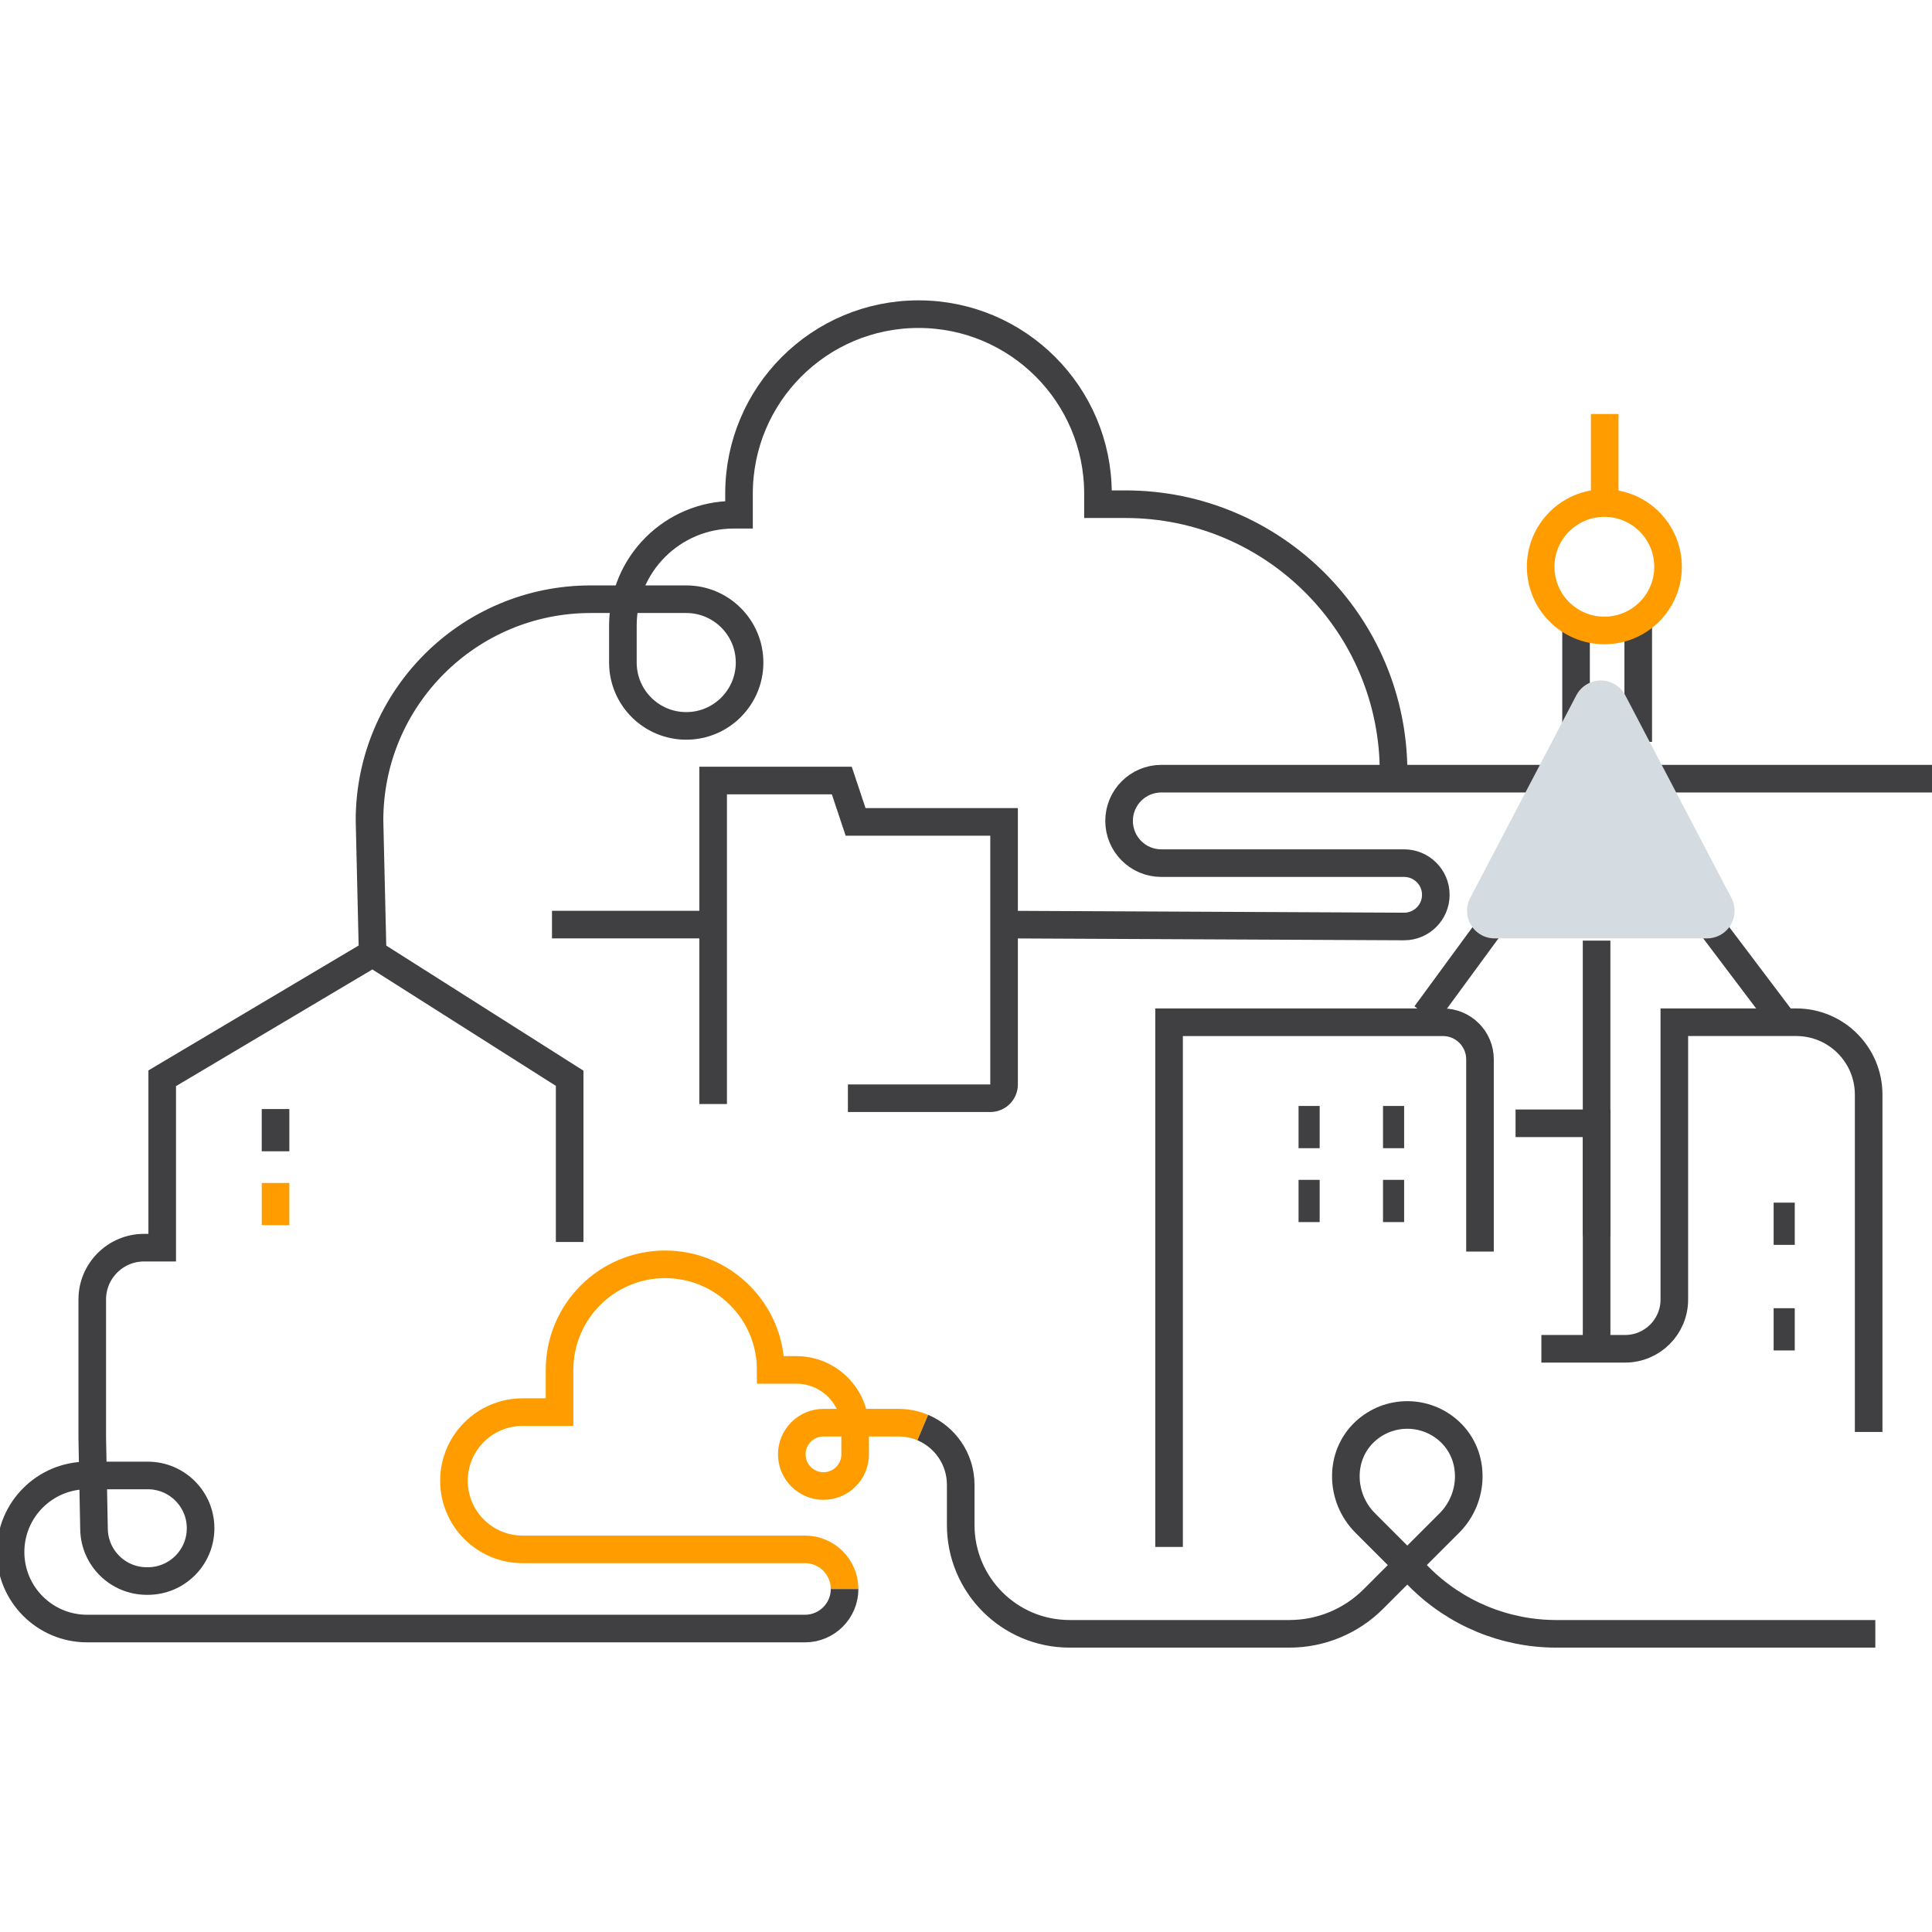 <?xml version="1.0" encoding="UTF-8"?>
<svg width="140px" height="140px" viewBox="0 0 140 140" version="1.1" xmlns="http://www.w3.org/2000/svg" xmlns:xlink="http://www.w3.org/1999/xlink">
    <!-- Generator: Sketch 63.1 (92452) - https://sketch.com -->
    <title> illustration03</title>
    <desc>Created with Sketch.</desc>
    <g id="页面-1" stroke="none" stroke-width="1" fill="none" fill-rule="evenodd">
        <g id="切图" transform="translate(-669, -1270)">
            <g id="-illustration03" transform="translate(669, 1292)">
                <line x1="114.207" y1="31.759" x2="114.207" y2="23.272" id="Stroke-2" stroke="#404042" stroke-width="2"></line>
                <g id="编组">
                    <path d="M140,34.426 L84.153,34.426 C82.463,34.426 81.093,35.796 81.093,37.486 C81.093,39.176 82.463,40.546 84.153,40.546 L101.749,40.546 C103.016,40.546 104.044,41.574 104.044,42.842 C104.044,44.109 103.016,45.137 101.749,45.137 L73,45" id="Stroke-3" stroke="#404042" stroke-width="2"></path>
                    <path d="M51.677,58 L51.677,34.559 L61,34.559 L62,37.559 L72.759,37.559 L72.759,56.582 C72.759,57.134 72.312,57.582 71.759,57.582 L61.443,57.582 L61.443,57.582" id="Stroke-5" stroke="#404042" stroke-width="2"></path>
                    <path d="M107.246,68.692 L107.246,54.765 C107.246,53.28 106.042,52.076 104.557,52.076 L84.715,52.076 L84.715,90.097" id="Stroke-7" stroke="#404042" stroke-width="2"></path>
                    <path d="M135.41,81.765 L135.41,57.323 C135.41,54.425 133.06,52.075 130.163,52.075 L121.328,52.075 L121.328,72.172 C121.328,74.141 119.731,75.738 117.762,75.738 L111.694,75.738" id="Stroke-9" stroke="#404042" stroke-width="2"></path>
                    <polyline id="Stroke-11" stroke="#404042" stroke-width="2" points="109.823 59.398 115.696 59.398 115.696 76.015"></polyline>
                    <polyline id="Stroke-15" stroke="#404042" stroke-width="2" points="112.286 45.062 109.522 43.028 103.303 51.512"></polyline>
                    <line x1="115.695" y1="46.161" x2="115.695" y2="67.566" id="Stroke-17" stroke="#404042" stroke-width="2"></line>
                    <line x1="122.431" y1="43.028" x2="129.416" y2="52.277" id="Stroke-19" stroke="#404042" stroke-width="2"></line>
                    <path d="M27,47 L26.776,37.448 C26.776,28.596 33.951,21.421 42.803,21.421 L49.727,21.421 C52.261,21.421 54.317,23.476 54.317,26.011 C54.317,28.546 52.261,30.601 49.727,30.601 C47.192,30.601 45.137,28.546 45.137,26.011 L45.137,23.33 C45.137,18.895 48.731,15.301 53.165,15.301 L53.552,15.301 L53.552,13.77 C53.552,6.588 59.375,0.765 66.557,0.765 C73.74,0.765 79.563,6.588 79.563,13.77 L79.563,14.536 L81.547,14.536 C92.281,14.536 100.984,23.238 100.984,33.973 L100.984,34.426" id="Stroke-31" stroke="#404042" stroke-width="2"></path>
                    <path d="M61.202,93.142 C61.202,94.726 59.918,96.011 58.333,96.011 L6.311,96.011 C3.248,96.011 0.765,93.528 0.765,90.464 C0.765,87.401 3.248,84.918 6.311,84.918 L10.71,84.918 C12.823,84.918 14.536,86.631 14.536,88.743 C14.536,90.856 12.823,92.568 10.71,92.568 L10.637,92.568 C8.554,92.568 6.853,90.901 6.813,88.817 L6.685,82.211 L6.685,72.167 C6.685,70.092 8.366,68.41 10.44,68.41 L11.754,68.41 L11.754,56.135 L27,47.077 L41.279,56.135 L41.279,68" id="Stroke-32" stroke="#404042" stroke-width="2"></path>
                    <path d="M66.868,81.447 C66.33,81.219 65.737,81.093 65.116,81.093 L59.672,81.093 C58.405,81.093 57.377,82.121 57.377,83.388 C57.377,84.656 58.405,85.683 59.672,85.683 C60.94,85.683 61.967,84.656 61.967,83.388 L61.967,81.535 C61.967,79.178 60.057,77.268 57.701,77.268 L55.847,77.268 C55.847,73.043 52.421,69.618 48.197,69.618 C43.972,69.618 40.547,73.043 40.547,77.268 L40.547,80.328 L37.869,80.328 C35.123,80.328 32.896,82.554 32.896,85.301 C32.896,88.047 35.123,90.274 37.869,90.274 L58.334,90.274 C59.918,90.274 61.202,91.558 61.202,93.142" id="Stroke-33" stroke="#ff9d00" stroke-width="2"></path>
                    <path d="M135.893,96.393 L112.775,96.393 C109.051,96.393 105.481,94.915 102.849,92.281 L101.979,91.412 L105.029,88.362 C106.848,86.543 106.939,83.52 105.066,81.757 C103.332,80.126 100.625,80.126 98.893,81.757 C97.019,83.52 97.109,86.543 98.929,88.362 L101.979,91.412 L99.516,93.875 C97.903,95.488 95.716,96.393 93.436,96.393 L89.022,96.393 L85.08,96.393 L84.153,96.393 L77.506,96.393 C73.148,96.393 69.617,92.862 69.617,88.506 L69.617,85.595 C69.617,83.73 68.484,82.13 66.868,81.446" id="Stroke-34" stroke="#404042" stroke-width="2"></path>
                    <polygon id="Fill-35" fill="#404042" points="18.967 61.426 20.967 61.426 20.967 58.366 18.967 58.366"></polygon>
                    <polygon id="Fill-36" fill="#ff9d00" points="18.967 66.781 20.967 66.781 20.967 63.721 18.967 63.721"></polygon>
                    <polygon id="Fill-38" fill="#404042" points="100.219 61.202 101.749 61.202 101.749 58.142 100.219 58.142"></polygon>
                    <polygon id="Fill-39" fill="#404042" points="100.219 66.557 101.749 66.557 101.749 63.497 100.219 63.497"></polygon>
                    <polygon id="Fill-40" fill="#404042" points="94.098 61.202 95.628 61.202 95.628 58.142 94.098 58.142"></polygon>
                    <polygon id="Fill-41" fill="#404042" points="94.098 66.557 95.628 66.557 95.628 63.497 94.098 63.497"></polygon>
                    <polygon id="Fill-42" fill="#404042" points="128.525 68.208 130.055 68.208 130.055 65.148 128.525 65.148"></polygon>
                    <polygon id="Fill-43" fill="#404042" points="128.525 75.858 130.055 75.858 130.055 72.798 128.525 72.798"></polygon>
                    <line x1="116.284" y1="14.12" x2="116.284" y2="8" id="Stroke-46" stroke="#ff9d00" stroke-width="2"></line>
                    <line x1="52" y1="45" x2="40" y2="45" id="Stroke-44" stroke="#404042" stroke-width="2"></line>
                </g>
                <line x1="118.713" y1="23.272" x2="118.713" y2="31.76" id="Stroke-1" stroke="#404042" stroke-width="2"></line>
                <path d="M120.874,19.07 C120.874,21.619 118.808,23.686 116.259,23.686 C113.709,23.686 111.643,21.619 111.643,19.07 C111.643,16.52 113.709,14.454 116.259,14.454 C118.808,14.454 120.874,16.52 120.874,19.07 Z" id="Stroke-45" stroke="#ff9d00" stroke-width="2"></path>
                <path d="M117.772,28.382 L125.466,43.072 C125.979,44.05 125.601,45.259 124.623,45.772 C124.336,45.922 124.018,46 123.695,46 L108.305,46 C107.201,46 106.305,45.105 106.305,44 C106.305,43.677 106.384,43.358 106.534,43.072 L114.228,28.382 C114.741,27.404 115.95,27.026 116.928,27.539 C117.289,27.727 117.583,28.022 117.772,28.382 Z" id="三角形" fill="#D5DCE1"></path>
            </g>
        </g>
    </g>
</svg>